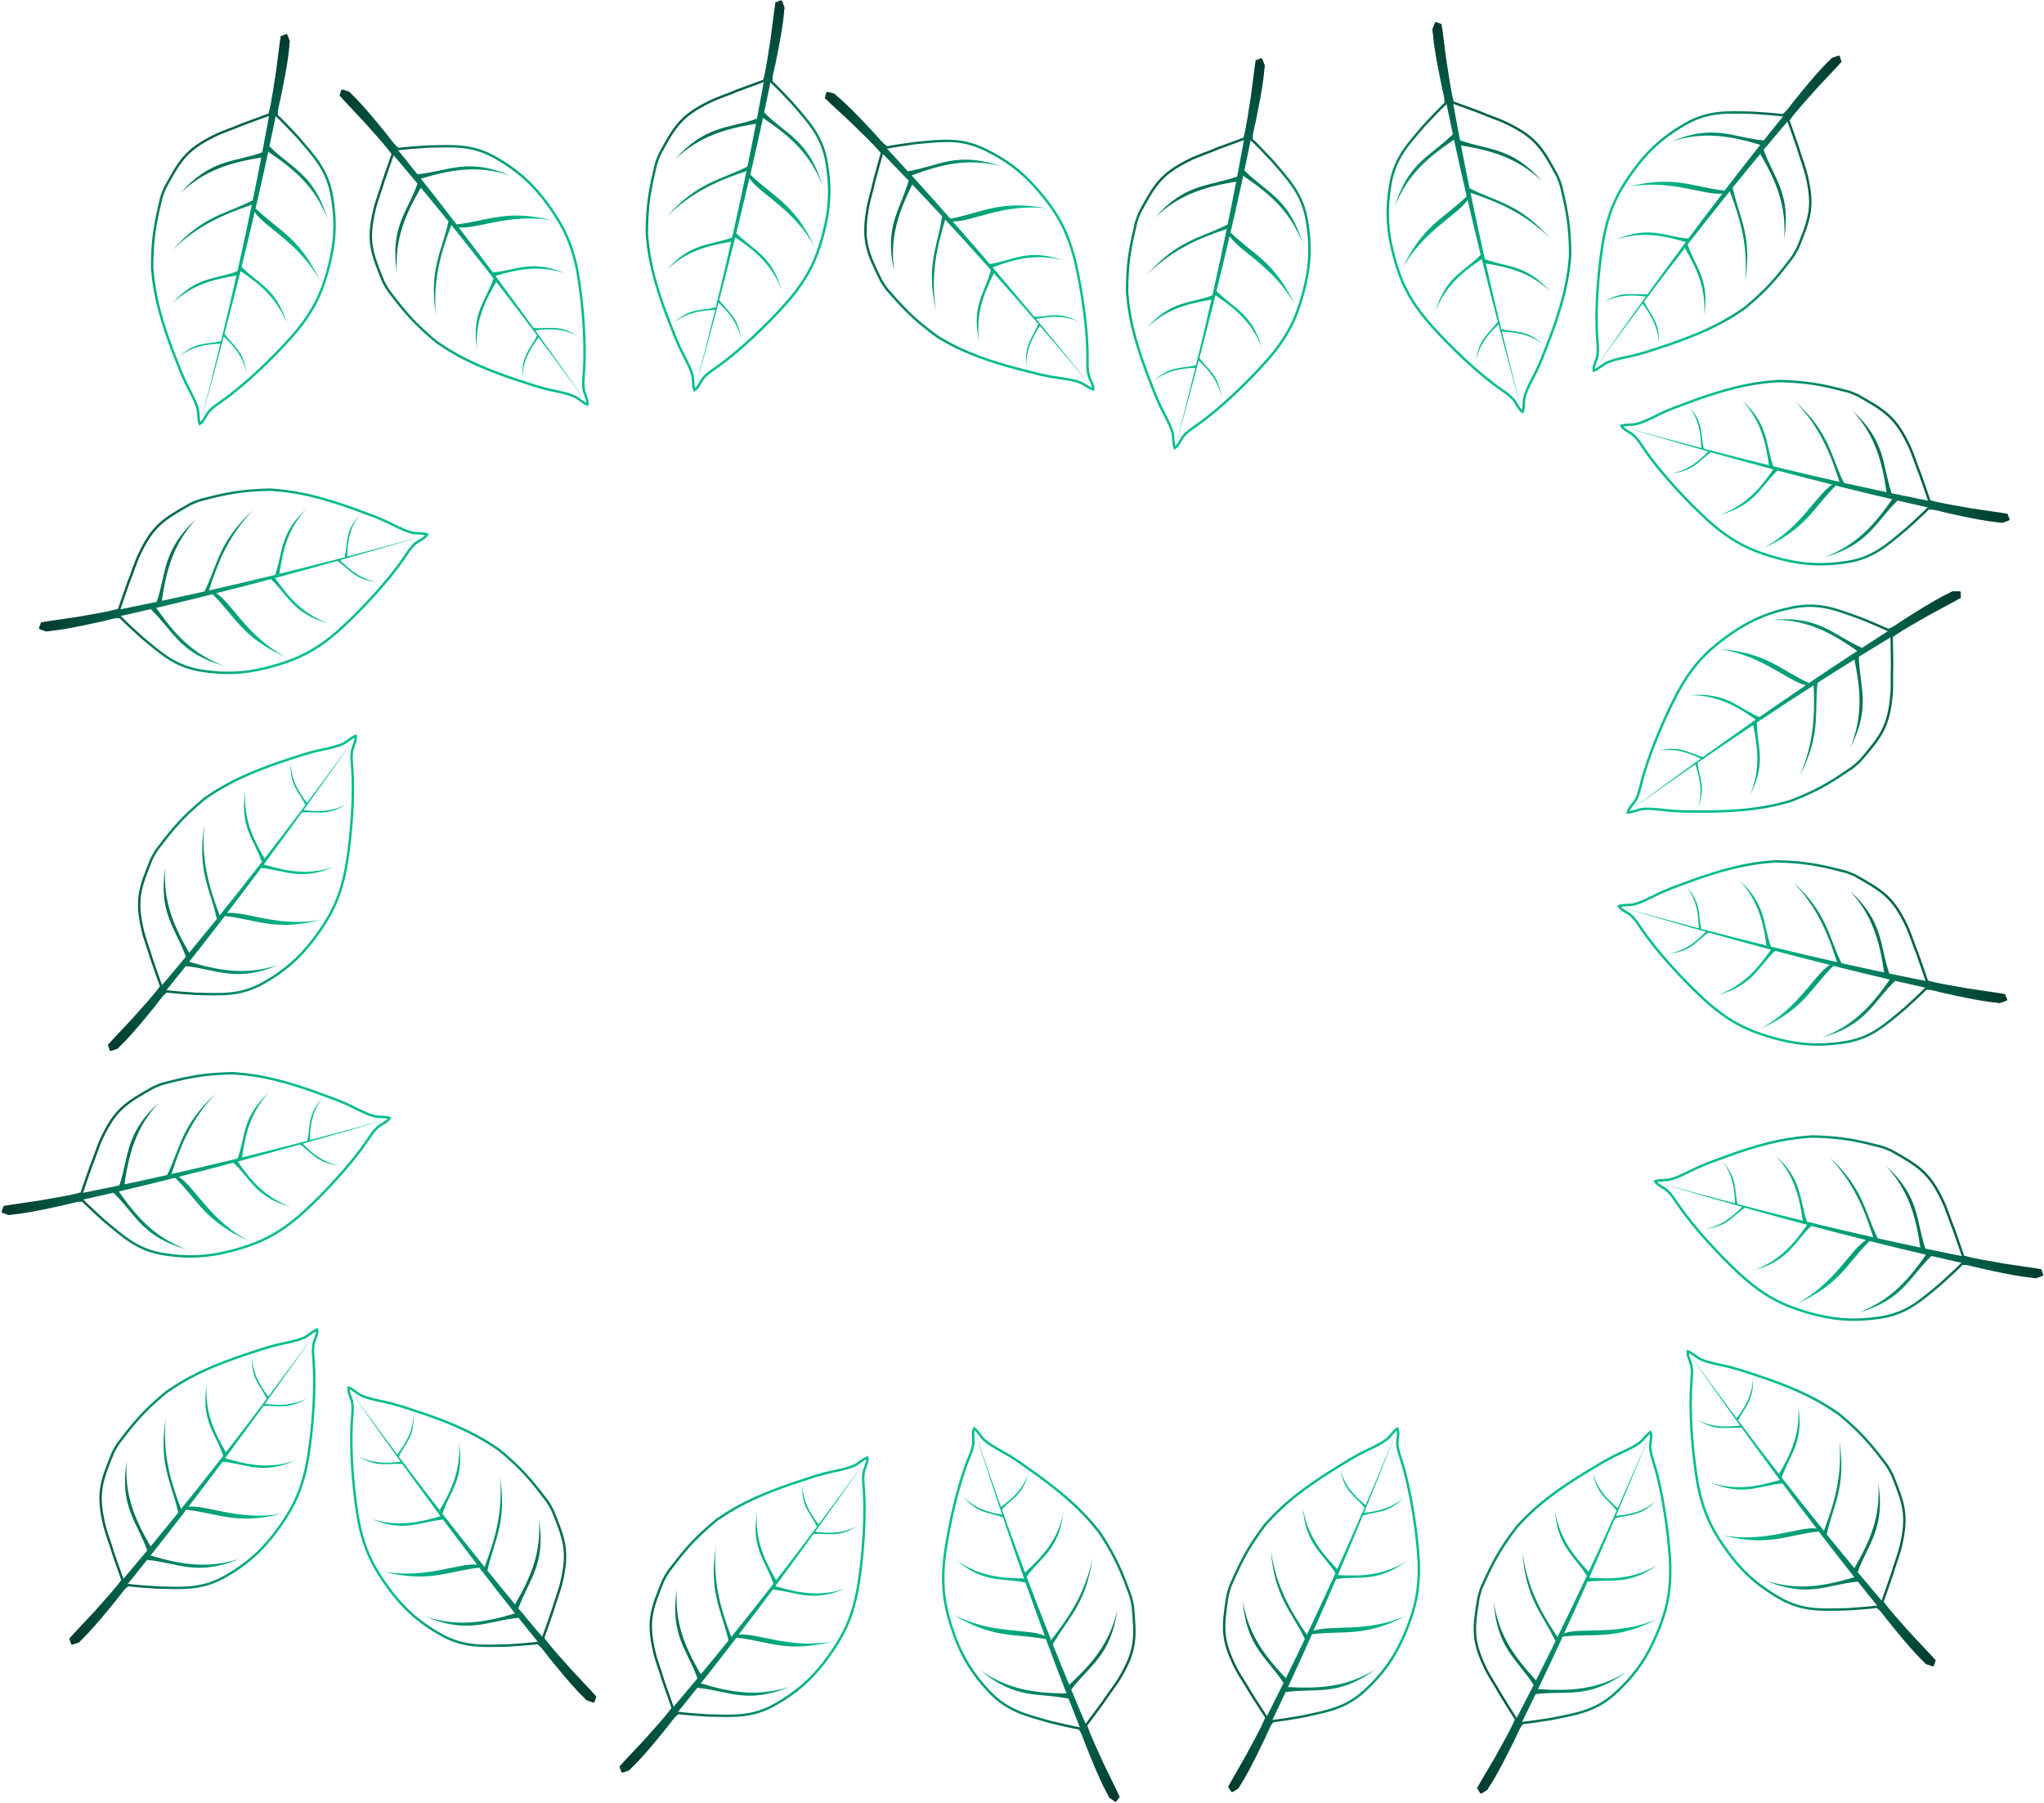 <svg width="847" height="747" viewBox="0 0 847 747" fill="none" xmlns="http://www.w3.org/2000/svg">
<g clip-path="url(#clip0_13_65)">
<path d="M93.597 653.04C83.673 658.746 75.963 657.994 65.149 657.78C63.547 657.703 53.805 656.983 53.25 656.743C51.836 657.036 49.241 660.9 47.911 662.525C44.595 666.568 33.474 680.556 30.31 681.184C29.954 680.954 29.521 680.764 29.257 680.266C28.789 679.369 29.004 679.283 29.453 678.812C29.509 678.646 38.582 669.114 39.464 668.106C43.333 663.634 47.324 659.609 50.813 654.754L49.015 649.682L46.858 643.475C45.714 639.398 44.055 635.487 43.112 631.406C40.155 618.675 41.908 613.921 46.862 601.77C47.539 600.545 48.351 598.995 49.137 597.908C54.191 591.252 58.089 586.35 64.424 580.688C65.893 579.372 67.176 578.251 68.754 576.948C69.299 576.493 70.002 576.096 70.666 575.644C79.774 569.394 89.897 565.303 100.319 561.705C103.344 560.663 106.427 559.755 109.431 558.713L113.971 557.429C117.815 556.462 121.677 555.963 125.368 554.516C127.974 553.496 129.29 551.638 131.418 550.918C131.717 553.037 130.089 555.251 129.82 557.505C129.541 559.853 129.774 561.673 129.959 564.18C130.847 575.957 129.548 591.901 127.773 603.182C126.384 612.037 123.983 619.347 120.098 626.037C118.042 629.574 115.695 632.95 113.325 636.006C107.643 643.327 101.744 648.354 93.597 653.04Z" stroke="url(#paint0_linear_13_65)" stroke-miterlimit="22.926"/>
<path d="M131.073 551.676C124.043 561.711 116.956 571.701 109.79 581.641C115.828 582.374 121.265 582.478 127.35 579.293C119.436 584.319 115.249 582.121 109.1 582.598C103.876 589.828 98.61 597.037 93.288 604.202C102.849 607.042 111.591 608.726 122.269 605.23C108.28 611.14 102.167 606.524 92.227 605.633C87.345 612.197 83.055 617.823 78.074 624.322C85.65 623.402 99.511 630.44 117.276 627.082C97.992 632.024 90.438 626.997 77.199 625.537C72.318 631.898 67.391 638.226 62.402 644.512C74.63 648.133 85.818 650.274 99.48 645.799C81.545 653.374 73.69 647.471 60.965 646.32C51.616 658.066 42.062 669.679 32.261 681.117C30.71 682.481 28.517 681.053 29.935 678.546C40.609 666.572 50.959 654.525 61.016 642.415C56.83 630.634 49.476 624.311 52.505 605.337C51.439 619.542 56.076 629.839 62.401 640.743C66.256 636.087 70.074 631.422 73.852 626.743C71.086 614.185 65.653 607.023 68.668 587.733C67.331 602.336 70.545 613.403 75.032 625.272C80.95 617.928 86.765 610.57 92.502 603.189C89.28 593.618 83.254 588.804 85.663 573.696C84.819 584.944 88.558 593.043 93.612 601.693L93.403 602.028C99.199 594.551 104.911 587.052 110.55 579.543C107.936 573.991 103.982 571.408 104.442 562.069C104.68 569.017 107.516 573.734 111.19 578.687C117.924 569.701 124.547 560.697 131.073 551.676Z" fill="url(#paint1_linear_13_65)"/>
</g>
<g clip-path="url(#clip1_13_65)">
<path d="M566.036 700.054C557.711 707.912 550.037 708.974 539.47 711.28C537.894 711.577 528.251 713.143 527.656 713.038C526.349 713.652 524.724 718.013 523.808 719.904C521.524 724.607 513.96 740.797 511.029 742.144C510.63 742.003 510.164 741.919 509.791 741.496C509.127 740.733 509.317 740.599 509.643 740.036C509.659 739.862 516.267 728.481 516.891 727.296C519.613 722.047 522.559 717.204 524.823 711.671L521.896 707.156L518.354 701.62C516.294 697.921 513.77 694.504 511.904 690.753C506.068 679.059 506.667 674.028 508.66 661.058C509.033 659.709 509.463 658.013 509.974 656.773C513.341 649.124 515.993 643.45 520.838 636.47C521.96 634.849 522.948 633.46 524.179 631.825C524.603 631.256 525.195 630.707 525.735 630.112C533.14 621.916 542.035 615.583 551.334 609.66C554.033 607.943 556.821 606.343 559.5 604.631L563.617 602.327C567.131 600.492 570.771 599.108 574.024 596.843C576.322 595.245 577.169 593.132 579.072 591.936C579.856 593.928 578.787 596.46 579.049 598.715C579.324 601.063 579.974 602.779 580.737 605.174C584.339 616.422 586.783 632.231 587.681 643.615C588.389 652.551 587.753 660.219 585.531 667.629C584.354 671.547 582.857 675.376 581.262 678.9C577.439 687.341 572.87 693.602 566.036 700.054Z" stroke="url(#paint2_linear_13_65)" stroke-miterlimit="22.926"/>
<path d="M578.913 592.755C574.408 604.148 569.839 615.513 565.181 626.847C571.224 626.156 576.537 624.992 581.714 620.48C575.186 627.209 570.602 626.045 564.732 627.938C561.333 636.185 557.889 644.421 554.379 652.627C564.338 653.166 573.231 652.77 582.804 646.887C570.573 655.889 563.554 652.821 553.679 654.265C550.458 661.785 547.593 668.254 544.26 675.734C551.414 673.077 566.532 676.699 583.03 669.301C565.424 678.592 556.907 675.46 543.691 677.119C540.424 684.441 537.104 691.74 533.713 699.014C546.448 699.692 557.827 699.173 570.073 691.644C554.392 703.182 545.379 699.267 532.736 701.107C526.375 714.705 519.783 728.222 512.911 741.625C511.72 743.312 509.254 742.433 510.051 739.666C517.648 725.537 524.912 711.414 531.877 697.297C525.066 686.812 516.443 682.373 514.978 663.215C517.244 677.278 524.148 686.215 532.835 695.349C535.502 689.924 538.131 684.499 540.717 679.069C535.107 667.499 528.157 661.797 526.603 642.335C528.698 656.849 534.399 666.865 541.523 677.365C545.57 668.846 549.515 660.337 553.379 651.824C548.019 643.265 541.039 639.985 539.868 624.73C541.662 635.866 547.183 642.874 554.109 650.112L553.985 650.486C557.883 641.866 561.695 633.244 565.433 624.63C561.6 619.838 557.153 618.245 555.428 609.055C557.276 615.758 561.131 619.686 565.856 623.648C570.316 613.343 574.663 603.046 578.913 592.755Z" fill="url(#paint3_linear_13_65)"/>
</g>
<g clip-path="url(#clip2_13_65)">
<path d="M737.227 662.04C747.15 667.746 754.861 666.994 765.675 666.78C767.277 666.703 777.019 665.983 777.574 665.743C778.988 666.036 781.583 669.9 782.913 671.525C786.229 675.568 797.35 689.556 800.513 690.184C800.869 689.954 801.302 689.764 801.567 689.266C802.035 688.369 801.82 688.283 801.371 687.812C801.315 687.646 792.241 678.114 791.359 677.106C787.491 672.634 783.5 668.609 780.011 663.754L781.809 658.682L783.966 652.475C785.109 648.398 786.769 644.487 787.712 640.406C790.668 627.675 788.916 622.921 783.961 610.77C783.285 609.545 782.473 607.995 781.687 606.908C776.633 600.252 772.734 595.35 766.4 589.688C764.931 588.372 763.647 587.251 762.07 585.948C761.525 585.493 760.821 585.096 760.158 584.644C751.05 578.394 740.926 574.303 730.505 570.705C727.48 569.663 724.397 568.755 721.393 567.713L716.853 566.429C713.009 565.462 709.147 564.963 705.456 563.516C702.849 562.496 701.534 560.638 699.406 559.918C699.106 562.037 700.734 564.251 701.004 566.505C701.283 568.853 701.05 570.673 700.865 573.18C699.977 584.957 701.276 600.901 703.051 612.182C704.439 621.037 706.841 628.347 710.726 635.037C712.782 638.574 715.129 641.95 717.499 645.006C723.18 652.327 729.08 657.354 737.227 662.04Z" stroke="url(#paint4_linear_13_65)" stroke-miterlimit="22.926"/>
<path d="M699.751 560.676C706.781 570.711 713.868 580.701 721.034 590.641C714.996 591.374 709.558 591.478 703.474 588.293C711.388 593.319 715.575 591.121 721.724 591.598C726.948 598.828 732.213 606.037 737.535 613.202C727.974 616.042 719.233 617.726 708.554 614.23C722.544 620.14 728.657 615.524 738.596 614.633C743.479 621.197 747.769 626.823 752.75 633.322C745.174 632.402 731.313 639.44 713.547 636.082C732.831 641.024 740.386 635.997 753.625 634.537C758.506 640.898 763.432 647.226 768.422 653.512C756.194 657.133 745.006 659.274 731.344 654.799C749.279 662.374 757.134 656.471 769.858 655.32C779.207 667.066 788.762 678.679 798.563 690.117C800.113 691.481 802.307 690.053 800.889 687.546C790.215 675.572 779.865 663.525 769.808 651.415C773.994 639.634 781.348 633.311 778.318 614.337C779.385 628.542 774.748 638.839 768.423 649.743C764.568 645.087 760.75 640.422 756.971 635.743C759.738 623.185 765.171 616.023 762.156 596.733C763.493 611.336 760.279 622.403 755.791 634.272C749.874 626.928 744.059 619.57 738.321 612.189C741.543 602.618 747.569 597.804 745.161 582.696C746.005 593.944 742.266 602.043 737.212 610.693L737.421 611.028C731.625 603.551 725.912 596.052 720.273 588.543C722.887 582.991 726.841 580.408 726.382 571.069C726.144 578.017 723.308 582.734 719.633 587.687C712.9 578.701 706.277 569.697 699.751 560.676Z" fill="url(#paint5_linear_13_65)"/>
</g>
<g clip-path="url(#clip3_13_65)">
<path d="M68.369 519.74C57.048 518.044 51.474 512.663 43.135 505.775C41.929 504.719 34.743 498.1 34.458 497.567C33.168 496.918 28.734 498.332 26.681 498.779C21.572 499.886 4.166 503.933 1.297 502.459C1.161 502.058 0.94 501.64 1.042 501.085C1.233 500.092 1.455 500.158 2.099 500.067C2.246 499.973 15.279 498.144 16.596 497.902C22.406 496.803 28.034 496.13 33.785 494.495L35.528 489.404L37.696 483.2C39.334 479.295 40.464 475.2 42.262 471.417C47.857 459.605 52.185 456.97 63.618 450.529C64.909 449.99 66.509 449.281 67.8 448.918C75.896 446.843 81.996 445.427 90.478 444.928C92.447 444.809 94.149 444.729 96.195 444.688C96.904 444.67 97.702 444.797 98.503 444.855C109.522 445.619 119.996 448.705 130.397 452.363C133.414 453.426 136.394 454.631 139.395 455.682L143.75 457.497C147.363 459.128 150.698 461.138 154.489 462.298C157.165 463.119 159.35 462.481 161.465 463.239C160.382 465.085 157.731 465.808 156.119 467.406C154.441 469.072 153.493 470.643 152.08 472.722C145.456 482.5 134.53 494.185 126.129 501.919C119.538 507.994 113.113 512.228 105.912 515.055C102.103 516.549 98.166 517.735 94.41 518.656C85.41 520.861 77.663 521.133 68.369 519.74Z" stroke="url(#paint6_linear_13_65)" stroke-miterlimit="22.926"/>
<path d="M160.723 463.619C148.98 467.111 137.219 470.533 125.427 473.867C129.702 478.194 133.897 481.655 140.643 482.941C131.32 481.96 129.405 477.636 124.292 474.188C115.706 476.606 107.101 478.982 98.478 481.288C104.204 489.454 110.006 496.206 120.544 500.103C105.911 496.04 103.991 488.624 96.758 481.749C88.853 483.857 81.996 485.599 74.055 487.595C80.561 491.582 87.047 505.71 103.052 514.12C84.873 506.008 82.079 497.374 72.614 488.003C64.837 489.953 57.045 491.849 49.229 493.673C56.559 504.109 63.993 512.739 77.477 517.724C58.719 512.512 56.234 503.006 46.98 494.196C32.356 497.589 17.653 500.749 2.867 503.619C0.804 503.724 -0.027 501.241 2.642 500.159C18.446 497.412 34.042 494.406 49.447 491.169C53.489 479.337 51.656 469.813 65.822 456.831C56.159 467.297 53.392 478.246 51.57 490.719C57.485 489.467 63.375 488.186 69.243 486.868C74.88 475.31 75.075 466.323 89.424 453.084C79.302 463.693 74.942 474.362 71.081 486.449C80.281 484.373 89.41 482.222 98.492 480.005C101.916 470.504 100.187 462.988 111.463 452.649C103.811 460.936 101.707 469.605 100.291 479.523L99.919 479.656C109.107 477.399 118.242 475.075 127.327 472.697C128.729 466.722 127.237 462.241 133.401 455.21C129.269 460.802 128.559 466.26 128.36 472.423C139.22 469.568 150.004 466.63 160.723 463.619Z" fill="url(#paint7_linear_13_65)"/>
</g>
<g clip-path="url(#clip4_13_65)">
<path d="M778.953 545.943C790.274 544.246 795.848 538.865 804.187 531.977C805.394 530.921 812.579 524.303 812.864 523.77C814.154 523.12 818.588 524.535 820.641 524.982C825.751 526.089 843.157 530.136 846.025 528.661C846.161 528.26 846.383 527.842 846.28 527.288C846.09 526.294 845.867 526.361 845.223 526.27C845.076 526.175 832.044 524.346 830.726 524.105C824.916 523.005 819.288 522.332 813.538 520.697L811.794 515.607L809.626 509.402C807.988 505.498 806.858 501.403 805.06 497.62C799.465 485.808 795.137 483.173 783.704 476.732C782.413 476.193 780.814 475.484 779.522 475.12C771.427 473.046 765.326 471.629 756.844 471.13C754.876 471.012 753.173 470.931 751.127 470.89C750.418 470.873 749.62 470.999 748.819 471.057C737.8 471.821 727.326 474.907 716.925 478.565C713.908 479.629 710.928 480.834 707.928 481.885L703.573 483.7C699.96 485.331 696.624 487.34 692.834 488.501C690.157 489.321 687.972 488.683 685.857 489.442C686.94 491.288 689.591 492.01 691.203 493.609C692.881 495.275 693.829 496.846 695.242 498.925C701.866 508.703 712.793 520.387 721.193 528.122C727.785 534.196 734.209 538.431 741.41 541.258C745.219 542.751 749.156 543.938 752.912 544.859C761.913 547.063 769.659 547.336 778.953 545.943Z" stroke="url(#paint8_linear_13_65)" stroke-miterlimit="22.926"/>
<path d="M686.599 489.821C698.343 493.313 710.103 496.736 721.895 500.07C717.62 504.397 713.425 507.857 706.679 509.144C716.003 508.163 717.917 503.839 723.031 500.391C731.616 502.809 740.222 505.184 748.844 507.49C743.119 515.657 737.317 522.408 726.778 526.306C741.411 522.243 743.331 514.827 750.565 507.952C758.469 510.06 765.327 511.801 773.268 513.798C766.761 517.785 760.275 531.913 744.27 540.323C762.449 532.21 765.244 523.577 774.708 514.205C782.485 516.156 790.278 518.052 798.093 519.875C790.764 530.311 783.329 538.941 769.845 543.926C788.603 538.715 791.088 529.208 800.342 520.399C814.967 523.791 829.669 526.952 844.456 529.821C846.518 529.926 847.349 527.444 844.68 526.362C828.876 523.614 813.28 520.608 797.876 517.371C793.833 505.54 795.666 496.016 781.5 483.034C791.164 493.5 793.931 504.449 795.752 516.922C789.838 515.67 783.947 514.388 778.079 513.07C772.442 501.513 772.248 492.526 757.898 479.287C768.021 489.896 772.38 500.564 776.241 512.652C767.041 510.576 757.912 508.425 748.83 506.208C745.406 496.707 747.136 489.191 735.859 478.851C743.511 487.139 745.615 495.808 747.032 505.725L747.403 505.858C738.215 503.602 729.08 501.277 719.996 498.899C718.593 492.925 720.085 488.444 713.921 481.413C718.053 487.005 718.763 492.462 718.962 498.626C708.102 495.771 697.318 492.833 686.599 489.821Z" fill="url(#paint9_linear_13_65)"/>
</g>
<g clip-path="url(#clip5_13_65)">
<path d="M763.953 431.943C775.274 430.246 780.848 424.865 789.187 417.977C790.394 416.921 797.579 410.303 797.864 409.77C799.154 409.12 803.588 410.535 805.641 410.982C810.751 412.089 828.157 416.136 831.025 414.661C831.161 414.26 831.383 413.842 831.28 413.288C831.09 412.294 830.867 412.361 830.223 412.27C830.076 412.175 817.044 410.346 815.726 410.105C809.916 409.005 804.288 408.332 798.538 406.697L796.794 401.607L794.626 395.402C792.988 391.498 791.858 387.403 790.06 383.62C784.465 371.808 780.137 369.173 768.704 362.732C767.413 362.193 765.814 361.484 764.522 361.12C756.427 359.046 750.326 357.629 741.844 357.13C739.876 357.012 738.173 356.931 736.127 356.89C735.418 356.873 734.62 356.999 733.819 357.057C722.8 357.821 712.326 360.907 701.925 364.565C698.908 365.629 695.928 366.834 692.928 367.885L688.573 369.7C684.96 371.331 681.624 373.34 677.834 374.501C675.157 375.321 672.972 374.683 670.857 375.442C671.94 377.288 674.591 378.01 676.203 379.609C677.881 381.275 678.829 382.846 680.242 384.925C686.866 394.703 697.793 406.387 706.193 414.122C712.785 420.196 719.209 424.431 726.41 427.258C730.219 428.751 734.156 429.938 737.912 430.859C746.913 433.063 754.659 433.336 763.953 431.943Z" stroke="url(#paint10_linear_13_65)" stroke-miterlimit="22.926"/>
<path d="M671.599 375.821C683.343 379.313 695.103 382.736 706.895 386.07C702.62 390.397 698.425 393.857 691.679 395.144C701.003 394.163 702.917 389.839 708.031 386.391C716.616 388.809 725.222 391.184 733.844 393.49C728.119 401.657 722.317 408.408 711.778 412.306C726.411 408.243 728.331 400.827 735.565 393.952C743.469 396.06 750.327 397.801 758.268 399.798C751.761 403.785 745.275 417.913 729.27 426.323C747.449 418.21 750.244 409.577 759.708 400.205C767.485 402.156 775.278 404.052 783.093 405.875C775.764 416.311 768.329 424.941 754.845 429.926C773.603 424.715 776.088 415.208 785.342 406.399C799.967 409.791 814.669 412.952 829.456 415.821C831.518 415.926 832.349 413.444 829.68 412.362C813.876 409.614 798.28 406.608 782.876 403.371C778.833 391.54 780.666 382.016 766.5 369.034C776.164 379.5 778.931 390.449 780.752 402.922C774.838 401.67 768.947 400.388 763.079 399.07C757.442 387.513 757.248 378.526 742.898 365.287C753.021 375.896 757.38 386.564 761.241 398.652C752.041 396.576 742.912 394.425 733.83 392.208C730.406 382.707 732.136 375.191 720.859 364.851C728.511 373.139 730.615 381.808 732.032 391.725L732.403 391.858C723.215 389.602 714.08 387.277 704.996 384.899C703.593 378.925 705.085 374.444 698.921 367.413C703.053 373.005 703.763 378.462 703.962 384.626C693.102 381.771 682.318 378.833 671.599 375.821Z" fill="url(#paint11_linear_13_65)"/>
</g>
<g clip-path="url(#clip6_13_65)">
<path d="M83.868 277.943C72.546 276.246 66.973 270.865 58.634 263.977C57.427 262.921 50.242 256.303 49.957 255.77C48.666 255.12 44.232 256.535 42.18 256.982C37.07 258.089 19.664 262.136 16.796 260.661C16.66 260.26 16.438 259.842 16.54 259.288C16.731 258.294 16.953 258.361 17.598 258.27C17.744 258.175 30.777 256.346 32.094 256.105C37.905 255.005 43.532 254.332 49.283 252.697L51.027 247.607L53.194 241.402C54.832 237.498 55.963 233.403 57.761 229.62C63.356 217.808 67.683 215.173 79.117 208.732C80.408 208.193 82.007 207.484 83.298 207.12C91.394 205.046 97.495 203.629 105.977 203.13C107.945 203.012 109.647 202.931 111.694 202.89C112.403 202.873 113.2 202.999 114.002 203.057C125.021 203.821 135.495 206.907 145.895 210.565C148.913 211.629 151.893 212.834 154.893 213.885L159.248 215.7C162.861 217.331 166.197 219.34 169.987 220.501C172.663 221.321 174.848 220.683 176.964 221.442C175.881 223.288 173.23 224.01 171.618 225.609C169.94 227.275 168.992 228.846 167.579 230.925C160.955 240.703 150.028 252.387 141.627 260.122C135.036 266.196 128.612 270.431 121.41 273.258C117.602 274.751 113.665 275.938 109.909 276.859C100.908 279.063 93.162 279.336 83.868 277.943Z" stroke="url(#paint12_linear_13_65)" stroke-miterlimit="22.926"/>
<path d="M176.222 221.821C164.478 225.313 152.717 228.736 140.926 232.07C145.201 236.397 149.396 239.857 156.142 241.144C146.818 240.163 144.904 235.839 139.79 232.391C131.205 234.809 122.599 237.184 113.977 239.49C119.702 247.657 125.504 254.408 136.043 258.306C121.41 254.243 119.489 246.827 112.256 239.952C104.352 242.06 97.494 243.801 89.553 245.798C96.06 249.785 102.545 263.913 118.551 272.323C100.371 264.21 97.577 255.577 88.112 246.205C80.335 248.156 72.543 250.052 64.728 251.875C72.057 262.311 79.492 270.941 92.976 275.926C74.218 270.715 71.732 261.208 62.479 252.399C47.854 255.791 33.152 258.952 18.365 261.821C16.303 261.926 15.472 259.444 18.141 258.362C33.945 255.614 49.54 252.608 64.945 249.371C68.987 237.54 67.155 228.016 81.321 215.034C71.657 225.5 68.89 236.449 67.069 248.922C72.983 247.67 78.874 246.388 84.742 245.07C90.379 233.513 90.573 224.526 104.923 211.287C94.8 221.896 90.441 232.564 86.58 244.652C95.78 242.576 104.909 240.425 113.991 238.208C117.415 228.707 115.685 221.191 126.962 210.851C119.31 219.139 117.206 227.808 115.789 237.725L115.418 237.858C124.606 235.602 133.741 233.277 142.825 230.899C144.228 224.925 142.736 220.444 148.9 213.413C144.768 219.005 144.058 224.462 143.859 230.626C154.718 227.771 165.503 224.833 176.222 221.821Z" fill="url(#paint13_linear_13_65)"/>
</g>
<g clip-path="url(#clip7_13_65)">
<path d="M764.957 232.943C776.278 231.246 781.851 225.865 790.19 218.977C791.397 217.921 798.582 211.303 798.868 210.77C800.158 210.12 804.592 211.535 806.644 211.982C811.754 213.089 829.16 217.136 832.029 215.661C832.165 215.26 832.386 214.842 832.284 214.288C832.093 213.294 831.871 213.361 831.227 213.27C831.08 213.175 818.047 211.346 816.73 211.105C810.92 210.005 805.292 209.332 799.541 207.697L797.797 202.607L795.63 196.402C793.992 192.498 792.862 188.403 791.064 184.62C785.468 172.808 781.141 170.173 769.708 163.732C768.416 163.193 766.817 162.484 765.526 162.12C757.43 160.046 751.329 158.629 742.848 158.13C740.879 158.012 739.177 157.931 737.131 157.89C736.421 157.873 735.624 157.999 734.822 158.057C723.803 158.821 713.329 161.907 702.929 165.565C699.912 166.629 696.932 167.834 693.931 168.885L689.576 170.7C685.963 172.331 682.627 174.34 678.837 175.501C676.161 176.321 673.976 175.683 671.86 176.442C672.943 178.288 675.595 179.01 677.206 180.609C678.884 182.275 679.833 183.846 681.245 185.925C687.869 195.703 698.796 207.387 707.197 215.122C713.788 221.196 720.212 225.431 727.414 228.258C731.223 229.751 735.159 230.938 738.916 231.859C747.916 234.063 755.662 234.336 764.957 232.943Z" stroke="url(#paint14_linear_13_65)" stroke-miterlimit="22.926"/>
<path d="M672.602 176.821C684.346 180.313 696.107 183.736 707.899 187.07C703.623 191.397 699.428 194.857 692.682 196.144C702.006 195.163 703.921 190.839 709.034 187.391C717.62 189.809 726.225 192.184 734.848 194.49C729.122 202.657 723.32 209.408 712.781 213.306C727.414 209.243 729.335 201.827 736.568 194.952C744.472 197.06 751.33 198.801 759.271 200.798C752.764 204.785 746.279 218.913 730.274 227.323C748.453 219.21 751.247 210.577 760.712 201.205C768.489 203.156 776.281 205.052 784.096 206.875C776.767 217.311 769.332 225.941 755.848 230.926C774.606 225.715 777.092 216.208 786.345 207.399C800.97 210.791 815.672 213.952 830.459 216.821C832.522 216.926 833.352 214.444 830.683 213.362C814.879 210.614 799.284 207.608 783.879 204.371C779.837 192.54 781.669 183.016 767.504 170.034C777.167 180.5 779.934 191.449 781.755 203.922C775.841 202.67 769.951 201.388 764.083 200.07C758.446 188.513 758.251 179.526 743.901 166.287C754.024 176.896 758.384 187.564 762.244 199.652C753.044 197.576 743.916 195.425 734.833 193.208C731.41 183.707 733.139 176.191 721.863 165.851C729.515 174.139 731.618 182.808 733.035 192.725L733.407 192.858C724.219 190.602 715.083 188.277 705.999 185.899C704.596 179.925 706.089 175.444 699.925 168.413C704.057 174.005 704.766 179.462 704.965 185.626C694.106 182.771 683.322 179.833 672.602 176.821Z" fill="url(#paint15_linear_13_65)"/>
</g>
<g clip-path="url(#clip8_13_65)">
<path d="M408.304 62.036C398.014 57.02 390.372 58.296 379.598 59.248C378.006 59.435 368.335 60.818 367.798 61.095C366.367 60.9 363.515 57.222 362.077 55.691C358.493 51.884 346.443 38.688 343.244 38.277C342.904 38.531 342.485 38.75 342.255 39.264C341.85 40.191 342.07 40.262 342.55 40.702C342.617 40.863 352.32 49.754 353.269 50.699C357.434 54.897 361.69 58.64 365.502 63.245L364.055 68.428L362.326 74.769C361.464 78.914 360.075 82.929 359.413 87.065C357.333 99.968 359.405 104.592 365.178 116.376C365.937 117.552 366.853 119.043 367.711 120.073C373.207 126.369 377.431 130.993 384.138 136.21C385.693 137.422 387.05 138.453 388.713 139.646C389.287 140.063 390.016 140.41 390.709 140.817C400.222 146.43 410.602 149.82 421.244 152.699C424.333 153.532 427.471 154.227 430.539 155.061L435.156 156.033C439.058 156.736 442.945 156.97 446.725 158.161C449.396 159.001 450.835 160.764 453.008 161.338C453.161 159.203 451.386 157.106 450.963 154.875C450.524 152.552 450.633 150.72 450.647 148.206C450.728 136.396 448.344 120.578 445.803 109.444C443.813 100.705 440.919 93.576 436.586 87.166C434.294 83.778 431.722 80.57 429.148 77.683C422.98 70.767 416.752 66.154 408.304 62.036Z" stroke="url(#paint16_linear_13_65)" stroke-miterlimit="22.926"/>
<path d="M452.611 160.605C444.913 151.074 437.16 141.59 429.332 132.163C435.307 131.019 440.724 130.545 447.012 133.306C438.773 128.832 434.746 131.311 428.579 131.255C422.874 124.398 417.128 117.565 411.329 110.78C420.674 107.295 429.28 105.018 440.173 107.777C425.813 102.835 420.029 107.858 410.173 109.425C404.854 103.21 400.19 97.89 394.777 91.746C402.398 92.146 415.746 84.179 433.7 86.317C414.123 82.702 406.93 88.233 393.821 90.594C388.518 84.58 383.171 78.604 377.764 72.673C389.716 68.226 400.731 65.326 414.667 68.858C396.257 62.525 388.823 68.951 376.207 70.968C366.078 59.886 355.753 48.953 345.194 38.211C343.554 36.956 341.463 38.53 343.049 40.934C354.516 52.152 365.664 63.465 376.524 74.859C373.152 86.899 366.246 93.709 370.564 112.432C368.531 98.333 372.454 87.743 378.02 76.433C382.184 80.815 386.311 85.209 390.4 89.619C388.498 102.336 383.566 109.852 387.89 128.892C385.56 114.414 388.011 103.153 391.678 91.006C398.083 97.928 404.387 104.873 410.615 111.845C408.053 121.614 402.37 126.827 405.804 141.736C404.194 130.572 407.372 122.236 411.823 113.262L411.592 112.941C417.885 120.006 424.096 127.097 430.234 134.203C428.006 139.921 424.237 142.768 425.333 152.054C425.096 145.106 427.603 140.206 430.931 135.014C438.262 143.519 445.484 152.05 452.611 160.605Z" fill="url(#paint17_linear_13_65)"/>
</g>
<g clip-path="url(#clip9_13_65)">
<path d="M205.598 65.474C195.674 59.767 187.963 60.519 177.149 60.733C175.548 60.81 165.805 61.53 165.251 61.77C163.836 61.477 161.241 57.613 159.911 55.988C156.596 51.945 145.474 37.957 142.311 37.33C141.955 37.559 141.522 37.749 141.257 38.247C140.789 39.144 141.005 39.23 141.453 39.701C141.509 39.867 150.583 49.399 151.465 50.407C155.333 54.879 159.324 58.904 162.813 63.759L161.016 68.831L158.858 75.038C157.715 79.115 156.055 83.026 155.113 87.107C152.156 99.838 153.908 104.592 158.863 116.744C159.54 117.969 160.352 119.518 161.138 120.605C166.191 127.261 170.09 132.163 176.425 137.825C177.894 139.141 179.177 140.262 180.755 141.566C181.299 142.02 182.003 142.417 182.667 142.87C191.774 149.119 201.898 153.21 212.319 156.808C215.344 157.85 218.428 158.758 221.431 159.8L225.971 161.084C229.815 162.052 233.677 162.55 237.368 163.997C239.975 165.017 241.29 166.875 243.419 167.595C243.718 165.476 242.09 163.262 241.821 161.008C241.541 158.66 241.775 156.84 241.96 154.334C242.847 142.556 241.548 126.612 239.774 115.331C238.385 106.476 235.983 99.166 232.098 92.476C230.043 88.939 227.696 85.563 225.325 82.507C219.644 75.186 213.745 70.159 205.598 65.474Z" stroke="url(#paint18_linear_13_65)" stroke-miterlimit="22.926"/>
<path d="M243.074 166.837C236.043 156.803 228.956 146.812 221.79 136.872C227.829 136.139 233.266 136.035 239.351 139.22C231.436 134.194 227.249 136.392 221.1 135.915C215.876 128.685 210.611 121.476 205.289 114.311C214.85 111.471 223.591 109.788 234.27 113.283C220.281 107.373 214.167 111.989 204.228 112.88C199.346 106.316 195.055 100.69 190.075 94.191C197.65 95.111 211.511 88.073 229.277 91.431C209.993 86.489 202.438 91.516 189.199 92.976C184.319 86.615 179.392 80.287 174.403 74.001C186.63 70.38 197.818 68.24 211.48 72.714C193.546 65.139 185.69 71.042 172.966 72.194C163.617 60.447 154.063 48.834 144.261 37.396C142.711 36.032 140.517 37.461 141.936 39.967C152.61 51.941 162.959 63.989 173.017 76.098C168.83 87.88 161.476 94.202 164.506 113.176C163.44 98.971 168.076 88.674 174.401 77.77C178.257 82.426 182.075 87.091 185.853 91.771C183.087 104.328 177.654 111.49 180.668 130.78C179.331 116.177 182.546 105.11 187.033 93.241C192.95 100.585 198.765 107.943 204.503 115.325C201.281 124.896 195.255 129.709 197.663 144.818C196.819 133.569 200.559 125.47 205.612 116.82L205.404 116.485C211.2 123.963 216.912 131.461 222.551 138.97C219.937 144.522 215.983 147.105 216.443 156.445C216.68 149.496 219.516 144.779 223.191 139.827C229.924 148.812 236.547 157.816 243.074 166.837Z" fill="url(#paint19_linear_13_65)"/>
</g>
<g clip-path="url(#clip10_13_65)">
<path d="M109.598 407.04C99.674 412.746 91.963 411.994 81.149 411.78C79.548 411.703 69.805 410.983 69.251 410.743C67.836 411.036 65.241 414.9 63.911 416.525C60.596 420.568 49.474 434.556 46.311 435.184C45.955 434.954 45.522 434.764 45.257 434.266C44.789 433.369 45.005 433.283 45.453 432.812C45.509 432.646 54.583 423.114 55.465 422.106C59.333 417.634 63.324 413.609 66.813 408.754L65.016 403.682L62.858 397.475C61.715 393.398 60.055 389.487 59.113 385.406C56.156 372.675 57.908 367.921 62.863 355.77C63.54 354.545 64.352 352.995 65.138 351.908C70.191 345.252 74.09 340.35 80.425 334.688C81.894 333.372 83.177 332.251 84.755 330.948C85.299 330.493 86.003 330.096 86.667 329.644C95.774 323.394 105.898 319.303 116.319 315.705C119.344 314.663 122.428 313.755 125.431 312.713L129.971 311.429C133.815 310.462 137.677 309.963 141.368 308.516C143.975 307.496 145.29 305.638 147.419 304.918C147.718 307.037 146.09 309.251 145.821 311.505C145.541 313.853 145.775 315.673 145.96 318.18C146.847 329.957 145.548 345.901 143.774 357.182C142.385 366.037 139.983 373.347 136.098 380.037C134.043 383.574 131.696 386.95 129.325 390.006C123.644 397.327 117.745 402.354 109.598 407.04Z" stroke="url(#paint20_linear_13_65)" stroke-miterlimit="22.926"/>
<path d="M147.074 305.676C140.043 315.711 132.956 325.701 125.79 335.641C131.829 336.374 137.266 336.478 143.351 333.293C135.436 338.319 131.249 336.121 125.1 336.598C119.876 343.828 114.611 351.037 109.289 358.202C118.85 361.042 127.591 362.726 138.27 359.23C124.281 365.14 118.167 360.524 108.228 359.633C103.346 366.197 99.055 371.823 94.075 378.322C101.65 377.402 115.511 384.44 133.277 381.082C113.993 386.024 106.438 380.997 93.199 379.537C88.319 385.898 83.392 392.226 78.403 398.512C90.63 402.133 101.818 404.274 115.48 399.799C97.546 407.374 89.69 401.471 76.966 400.32C67.617 412.066 58.062 423.679 48.261 435.117C46.711 436.481 44.517 435.053 45.936 432.546C56.61 420.572 66.96 408.525 77.016 396.415C72.831 384.634 65.476 378.311 68.506 359.337C67.44 373.542 72.076 383.839 78.401 394.743C82.257 390.087 86.075 385.422 89.853 380.743C87.087 368.185 81.654 361.023 84.668 341.733C83.331 356.336 86.546 367.403 91.033 379.272C96.95 371.928 102.765 364.57 108.503 357.189C105.281 347.618 99.255 342.804 101.663 327.696C100.819 338.944 104.559 347.043 109.612 355.693L109.404 356.028C115.2 348.551 120.912 341.052 126.551 333.543C123.937 327.991 119.983 325.408 120.443 316.069C120.68 323.017 123.516 327.734 127.191 332.687C133.924 323.701 140.547 314.697 147.074 305.676Z" fill="url(#paint21_linear_13_65)"/>
</g>
<g clip-path="url(#clip11_13_65)">
<path d="M742.739 251.741C753.959 249.468 761.036 252.622 771.226 256.248C772.72 256.828 781.734 260.594 782.184 260.997C783.619 261.167 787.303 258.323 789.079 257.202C793.504 254.417 808.481 244.668 811.68 245.074C811.945 245.404 812.296 245.721 812.389 246.277C812.549 247.276 812.318 247.29 811.743 247.595C811.638 247.734 800.014 253.905 798.858 254.581C793.773 257.6 788.713 260.154 783.867 263.655L783.967 269.036L784.049 275.607C783.843 279.836 784.179 284.071 783.782 288.241C782.557 301.253 779.39 305.208 770.845 315.167C769.815 316.114 768.554 317.327 767.465 318.11C760.564 322.824 755.315 326.24 747.513 329.606C745.703 330.389 744.131 331.047 742.222 331.784C741.562 332.043 740.769 332.196 739.996 332.416C729.378 335.461 718.48 336.138 707.456 336.253C704.257 336.283 701.044 336.169 697.865 336.206L693.152 335.988C689.2 335.689 685.378 334.94 681.419 335.144C678.624 335.287 676.788 336.633 674.541 336.642C674.928 334.537 677.173 332.953 678.142 330.9C679.15 328.761 679.505 326.96 680.122 324.524C683.008 313.071 689.287 298.358 694.54 288.219C698.66 280.258 703.252 274.084 709.055 268.967C712.124 266.263 715.419 263.803 718.635 261.654C726.341 256.508 733.528 253.606 742.739 251.741Z" stroke="url(#paint22_linear_13_65)" stroke-miterlimit="22.926"/>
<path d="M675.109 336.032C684.953 328.739 694.838 321.505 704.782 314.344C699.286 311.738 694.161 309.918 687.381 311.013C696.479 308.75 699.755 312.16 705.739 313.654C712.982 308.449 720.259 303.277 727.575 298.165C719.405 292.445 711.646 288.082 700.409 288.018C715.55 286.839 719.888 293.153 729.035 297.144C735.743 292.462 741.594 288.484 748.375 283.895C740.898 282.37 729.977 271.307 712.062 268.87C731.919 270.285 737.494 277.444 749.59 283.019C756.233 278.53 762.909 274.087 769.632 269.703C759.179 262.398 749.243 256.827 734.868 256.747C754.278 255.238 759.861 263.324 771.567 268.443C784.153 260.259 796.892 252.267 809.809 244.52C811.712 243.716 813.34 245.766 811.202 247.694C797.286 255.675 783.656 263.827 770.283 272.131C770.525 284.632 775.5 292.957 766.621 309.997C772.128 296.859 770.989 285.624 768.44 273.278C763.309 276.475 758.211 279.692 753.146 282.935C751.796 295.723 754.683 304.236 745.718 321.58C751.608 308.151 752.061 296.635 751.561 283.956C743.624 289.05 735.779 294.19 728 299.375C728.027 309.474 732.22 315.947 725.153 329.517C729.514 319.114 728.531 310.248 726.475 300.443L726.778 300.191C718.914 305.45 711.122 310.755 703.396 316.093C704.118 322.187 707.051 325.889 703.66 334.603C705.633 327.936 704.436 322.564 702.518 316.703C693.287 323.095 684.155 329.541 675.109 336.032Z" fill="url(#paint23_linear_13_65)"/>
</g>
<g clip-path="url(#clip12_13_65)">
<path d="M698.227 51.474C708.15 45.767 715.861 46.519 726.675 46.733C728.277 46.81 738.019 47.53 738.574 47.77C739.988 47.477 742.583 43.613 743.913 41.988C747.229 37.945 758.35 23.957 761.513 23.33C761.869 23.559 762.302 23.749 762.567 24.247C763.035 25.144 762.82 25.23 762.371 25.701C762.315 25.867 753.241 35.399 752.359 36.407C748.491 40.879 744.5 44.904 741.011 49.759L742.809 54.831L744.966 61.038C746.109 65.115 747.769 69.026 748.712 73.107C751.668 85.838 749.916 90.593 744.961 102.744C744.285 103.969 743.473 105.518 742.687 106.605C737.633 113.261 733.734 118.163 727.4 123.825C725.931 125.141 724.647 126.262 723.07 127.566C722.525 128.02 721.821 128.417 721.158 128.87C712.05 135.119 701.926 139.21 691.505 142.808C688.48 143.85 685.397 144.758 682.393 145.8L677.853 147.084C674.009 148.052 670.147 148.55 666.456 149.997C663.849 151.017 662.534 152.875 660.406 153.595C660.106 151.476 661.734 149.262 662.004 147.008C662.283 144.66 662.05 142.84 661.865 140.334C660.977 128.556 662.276 112.612 664.051 101.331C665.439 92.476 667.841 85.166 671.726 78.476C673.782 74.939 676.129 71.563 678.499 68.507C684.18 61.186 690.08 56.159 698.227 51.474Z" stroke="url(#paint24_linear_13_65)" stroke-miterlimit="22.926"/>
<path d="M660.751 152.837C667.781 142.803 674.868 132.812 682.034 122.872C675.996 122.139 670.558 122.035 664.474 125.22C672.388 120.194 676.575 122.392 682.724 121.915C687.948 114.685 693.213 107.476 698.535 100.311C688.974 97.471 680.233 95.787 669.554 99.283C683.544 93.373 689.657 97.989 699.596 98.88C704.479 92.316 708.769 86.69 713.75 80.191C706.174 81.111 692.313 74.073 674.547 77.431C693.831 72.489 701.386 77.516 714.625 78.976C719.506 72.615 724.432 66.287 729.422 60.001C717.194 56.38 706.006 54.24 692.344 58.714C710.279 51.139 718.134 57.042 730.858 58.194C740.207 46.447 749.762 34.834 759.563 23.396C761.113 22.032 763.307 23.46 761.889 25.967C751.215 37.941 740.865 49.989 730.808 62.098C734.994 73.88 742.348 80.202 739.318 99.176C740.385 84.971 735.748 74.674 729.423 63.77C725.568 68.426 721.75 73.091 717.971 77.771C720.738 90.328 726.171 97.49 723.156 116.78C724.493 102.177 721.279 91.11 716.791 79.241C710.874 86.585 705.059 93.943 699.321 101.325C702.543 110.896 708.569 115.709 706.161 130.818C707.005 119.569 703.266 111.47 698.212 102.82L698.421 102.485C692.625 109.963 686.912 117.461 681.273 124.97C683.887 130.522 687.841 133.105 687.382 142.445C687.144 135.496 684.308 130.779 680.633 125.827C673.9 134.812 667.277 143.816 660.751 152.837Z" fill="url(#paint25_linear_13_65)"/>
</g>
<g clip-path="url(#clip13_13_65)">
<path d="M182.227 677.04C192.15 682.746 199.861 681.994 210.675 681.78C212.277 681.703 222.019 680.983 222.574 680.743C223.988 681.036 226.583 684.9 227.913 686.525C231.229 690.568 242.35 704.556 245.513 705.184C245.869 704.954 246.302 704.764 246.567 704.266C247.035 703.369 246.82 703.283 246.371 702.812C246.315 702.646 237.241 693.114 236.359 692.106C232.491 687.634 228.5 683.609 225.011 678.754L226.809 673.682L228.966 667.475C230.109 663.398 231.769 659.487 232.712 655.406C235.668 642.675 233.916 637.921 228.961 625.77C228.285 624.545 227.473 622.995 226.687 621.908C221.633 615.252 217.734 610.35 211.4 604.688C209.931 603.372 208.647 602.251 207.07 600.948C206.525 600.493 205.821 600.096 205.158 599.644C196.05 593.394 185.926 589.303 175.505 585.705C172.48 584.663 169.397 583.755 166.393 582.713L161.853 581.429C158.009 580.462 154.147 579.963 150.456 578.516C147.849 577.496 146.534 575.638 144.406 574.918C144.106 577.037 145.734 579.251 146.004 581.505C146.283 583.853 146.05 585.673 145.865 588.18C144.977 599.957 146.276 615.901 148.051 627.182C149.439 636.037 151.841 643.347 155.726 650.037C157.782 653.574 160.129 656.95 162.499 660.006C168.18 667.327 174.08 672.354 182.227 677.04Z" stroke="url(#paint26_linear_13_65)" stroke-miterlimit="22.926"/>
<path d="M144.751 575.676C151.781 585.711 158.868 595.701 166.034 605.641C159.996 606.374 154.558 606.478 148.474 603.293C156.388 608.319 160.575 606.121 166.724 606.598C171.948 613.828 177.213 621.037 182.535 628.202C172.974 631.042 164.233 632.726 153.554 629.23C167.544 635.14 173.657 630.524 183.596 629.633C188.479 636.197 192.769 641.823 197.75 648.322C190.174 647.402 176.313 654.44 158.547 651.082C177.831 656.024 185.386 650.997 198.625 649.537C203.506 655.898 208.432 662.226 213.422 668.512C201.194 672.133 190.006 674.274 176.344 669.799C194.279 677.374 202.134 671.471 214.858 670.32C224.207 682.066 233.762 693.679 243.563 705.117C245.113 706.481 247.307 705.053 245.889 702.546C235.215 690.572 224.865 678.525 214.808 666.415C218.994 654.634 226.348 648.311 223.318 629.337C224.385 643.542 219.748 653.839 213.423 664.743C209.568 660.087 205.75 655.422 201.971 650.743C204.738 638.185 210.171 631.023 207.156 611.733C208.493 626.336 205.279 637.403 200.791 649.272C194.874 641.928 189.059 634.57 183.321 627.189C186.543 617.618 192.569 612.804 190.161 597.696C191.005 608.944 187.266 617.043 182.212 625.693L182.421 626.028C176.625 618.551 170.912 611.052 165.273 603.543C167.887 597.991 171.841 595.408 171.382 586.069C171.144 593.017 168.308 597.734 164.633 602.687C157.9 593.701 151.277 584.697 144.751 575.676Z" fill="url(#paint27_linear_13_65)"/>
</g>
<g clip-path="url(#clip14_13_65)">
<path d="M669.639 701.299C661.222 709.059 653.536 710.031 642.943 712.213C641.364 712.492 631.703 713.944 631.109 713.833C629.795 714.431 628.119 718.773 627.181 720.653C624.841 725.329 617.089 741.43 614.142 742.741C613.744 742.596 613.28 742.507 612.912 742.08C612.257 741.308 612.448 741.177 612.781 740.618C612.799 740.444 619.54 729.141 620.178 727.963C622.962 722.746 625.963 717.939 628.293 712.432L625.418 707.884L621.941 702.307C619.925 698.584 617.441 695.137 615.619 691.365C609.921 679.603 610.578 674.579 612.723 661.633C613.112 660.289 613.561 658.598 614.087 657.364C617.544 649.755 620.262 644.113 625.188 637.19C626.33 635.582 627.333 634.205 628.584 632.584C629.014 632.021 629.613 631.478 630.16 630.89C637.66 622.781 646.628 616.552 655.996 610.739C658.716 609.054 661.522 607.487 664.221 605.807L668.365 603.55C671.9 601.756 675.556 600.416 678.835 598.189C681.152 596.618 682.024 594.515 683.94 593.342C684.701 595.342 683.602 597.861 683.838 600.119C684.085 602.471 684.715 604.194 685.45 606.598C688.92 617.887 691.179 633.724 691.943 645.118C692.547 654.061 691.821 661.721 689.512 669.105C688.289 673.009 686.747 676.82 685.111 680.325C681.189 688.721 676.548 694.928 669.639 701.299Z" stroke="url(#paint28_linear_13_65)" stroke-miterlimit="22.926"/>
<path d="M683.771 594.158C679.134 605.498 674.432 616.808 669.641 628.087C675.692 627.467 681.018 626.365 686.248 621.914C679.641 628.566 675.071 627.348 669.18 629.173C665.684 637.379 662.143 645.574 658.538 653.739C668.49 654.394 677.387 654.103 687.028 648.332C674.692 657.19 667.71 654.04 657.819 655.369C654.509 662.85 651.569 669.285 648.149 676.725C655.334 674.153 670.408 677.951 686.991 670.747C669.278 679.832 660.798 676.6 647.564 678.104C644.211 685.387 640.806 692.647 637.33 699.881C650.056 700.708 661.44 700.322 673.774 692.937C657.959 704.29 648.993 700.27 636.329 701.961C629.809 715.485 623.059 728.923 616.03 742.245C614.819 743.918 612.364 743.01 613.193 740.252C620.955 726.214 628.384 712.176 635.515 698.142C628.827 687.578 620.256 683.039 619.015 663.864C621.117 677.953 627.916 686.97 636.495 696.206C639.226 690.812 641.917 685.418 644.567 680.019C639.093 668.384 632.21 662.601 630.885 643.122C632.81 657.659 638.392 667.741 645.393 678.324C649.54 669.854 653.584 661.391 657.547 652.924C652.288 644.303 645.347 640.941 644.355 625.674C646.019 636.83 651.457 643.902 658.298 651.22L658.169 651.593C662.168 643.019 666.08 634.443 669.919 625.873C666.142 621.036 661.715 619.392 660.098 610.182C661.866 616.906 665.675 620.879 670.354 624.896C674.934 614.644 679.401 604.398 683.771 594.158Z" fill="url(#paint29_linear_13_65)"/>
</g>
<g clip-path="url(#clip15_13_65)">
<path d="M137.576 81.542C135.677 70.254 130.196 64.777 123.16 56.563C122.082 55.376 115.336 48.31 114.798 48.035C114.125 46.757 115.46 42.298 115.87 40.238C116.885 35.109 120.619 17.633 119.093 14.791C118.69 14.662 118.268 14.449 117.716 14.561C116.726 14.77 116.796 14.99 116.717 15.636C116.625 15.784 115.03 28.848 114.812 30.169C113.817 35.998 113.245 41.637 111.714 47.417L106.655 49.251L100.491 51.53C96.617 53.238 92.542 54.441 88.792 56.307C77.083 62.113 74.525 66.487 68.291 78.034C67.775 79.335 67.095 80.947 66.755 82.244C64.826 90.376 63.519 96.501 63.172 104.991C63.09 106.961 63.039 108.664 63.035 110.711C63.03 111.42 63.171 112.216 63.243 113.016C64.205 124.019 67.479 134.436 71.323 144.769C72.44 147.767 73.699 150.725 74.803 153.706L76.696 158.028C78.392 161.611 80.46 164.91 81.689 168.679C82.557 171.34 81.959 173.536 82.755 175.638C84.581 174.522 85.256 171.858 86.826 170.218C88.461 168.51 90.015 167.534 92.068 166.084C101.726 159.285 113.212 148.151 120.795 139.613C126.75 132.914 130.868 126.414 133.566 119.163C134.99 115.328 136.106 111.371 136.959 107.598C139.002 98.56 139.135 90.81 137.576 81.542Z" stroke="url(#paint30_linear_13_65)" stroke-miterlimit="22.926"/>
<path d="M83.121 174.889C86.402 163.084 89.613 151.264 92.734 139.414C97.138 143.611 100.673 147.744 102.08 154.466C100.932 145.161 96.574 143.324 93.035 138.273C95.299 129.646 97.519 120.999 99.67 112.337C107.938 117.915 114.792 123.594 118.879 134.061C114.554 119.504 107.104 117.717 100.1 110.608C102.067 102.667 103.684 95.78 105.538 87.804C109.642 94.238 123.884 100.469 132.579 116.321C124.142 98.29 115.46 95.651 105.92 86.356C107.73 78.545 109.486 70.72 111.169 62.873C121.735 70.014 130.497 77.293 135.723 90.685C130.176 72.024 120.627 69.709 111.652 60.616C114.782 45.932 117.678 31.176 120.281 16.34C120.349 14.276 117.853 13.489 116.818 16.177C114.355 32.028 111.629 47.675 108.669 63.136C96.912 67.39 87.357 65.728 74.631 80.125C84.922 70.275 95.82 67.312 108.258 65.267C107.113 71.203 105.937 77.115 104.724 83.006C93.27 88.85 84.288 89.205 71.308 103.791C81.734 93.479 92.323 88.929 104.339 84.852C102.428 94.088 100.441 103.253 98.388 112.374C88.95 115.968 81.404 114.373 71.269 125.834C79.417 118.034 88.047 115.775 97.938 114.181L98.064 113.807C95.973 123.034 93.813 132.209 91.598 141.335C85.65 142.844 81.143 141.433 74.224 147.722C79.74 143.49 85.184 142.683 91.343 142.373C88.684 153.282 85.94 164.117 83.121 174.889Z" fill="url(#paint31_linear_13_65)"/>
</g>
<g clip-path="url(#clip16_13_65)">
<path d="M576.106 76.542C578.006 65.254 583.486 59.777 590.522 51.563C591.6 50.376 598.346 43.31 598.884 43.035C599.557 41.757 598.222 37.298 597.812 35.238C596.797 30.109 593.063 12.633 594.589 9.791C594.992 9.662 595.414 9.449 595.966 9.561C596.956 9.769 596.886 9.99 596.965 10.636C597.057 10.784 598.652 23.848 598.87 25.169C599.865 30.998 600.437 36.637 601.968 42.417L607.027 44.251L613.191 46.53C617.066 48.238 621.14 49.441 624.89 51.307C636.599 57.113 639.157 61.487 645.391 73.034C645.907 74.335 646.587 75.947 646.927 77.244C648.856 85.376 650.163 91.501 650.51 99.991C650.593 101.961 650.643 103.664 650.647 105.711C650.652 106.42 650.511 107.216 650.439 108.016C649.477 119.019 646.203 129.436 642.359 139.769C641.242 142.767 639.984 145.725 638.879 148.706L636.986 153.028C635.29 156.611 633.222 159.91 631.993 163.679C631.125 166.34 631.724 168.536 630.927 170.638C629.101 169.522 628.426 166.858 626.857 165.218C625.221 163.51 623.667 162.534 621.614 161.084C611.956 154.285 600.47 143.151 592.887 134.613C586.932 127.914 582.814 121.414 580.116 114.163C578.692 110.328 577.576 106.371 576.723 102.598C574.68 93.56 574.547 85.81 576.106 76.542Z" stroke="url(#paint32_linear_13_65)" stroke-miterlimit="22.926"/>
<path d="M630.561 169.889C627.28 158.084 624.069 146.264 620.948 134.414C616.545 138.611 613.009 142.744 611.602 149.466C612.75 140.161 617.108 138.324 620.647 133.273C618.384 124.646 616.163 115.999 614.012 107.337C605.744 112.915 598.89 118.594 594.803 129.061C599.129 114.504 606.578 112.717 613.582 105.608C611.615 97.667 609.998 90.78 608.144 82.804C604.041 89.238 589.798 95.469 581.103 111.321C589.54 93.29 598.222 90.651 607.762 81.356C605.952 73.545 604.196 65.72 602.513 57.873C591.947 65.014 583.185 72.293 577.959 85.685C583.506 67.024 593.056 64.709 602.03 55.616C598.9 40.932 596.004 26.176 593.401 11.34C593.333 9.276 595.83 8.49 596.864 11.178C599.327 27.028 602.053 42.675 605.013 58.136C616.77 62.39 626.325 60.728 639.051 75.125C628.76 65.275 617.862 62.312 605.424 60.267C606.569 66.203 607.745 72.115 608.958 78.006C620.412 83.85 629.394 84.205 642.374 98.791C631.948 88.479 621.359 83.929 609.343 79.852C611.254 89.088 613.241 98.253 615.294 107.374C624.732 110.968 632.278 109.373 642.413 120.834C634.265 113.034 625.635 110.775 615.744 109.181L615.618 108.807C617.709 118.034 619.869 127.209 622.084 136.335C628.032 137.844 632.539 136.433 639.459 142.722C633.942 138.49 628.498 137.683 622.339 137.373C624.998 148.282 627.743 159.117 630.561 169.889Z" fill="url(#paint33_linear_13_65)"/>
</g>
<g clip-path="url(#clip17_13_65)">
<path d="M541.576 91.542C539.677 80.254 534.196 74.777 527.16 66.563C526.082 65.376 519.336 58.31 518.798 58.035C518.125 56.757 519.46 52.298 519.87 50.238C520.885 45.109 524.619 27.633 523.093 24.791C522.69 24.663 522.268 24.449 521.716 24.561C520.726 24.77 520.796 24.99 520.717 25.636C520.625 25.785 519.03 38.848 518.812 40.169C517.817 45.998 517.245 51.637 515.714 57.417L510.655 59.251L504.491 61.53C500.616 63.238 496.542 64.441 492.792 66.307C481.083 72.113 478.525 76.487 472.291 88.034C471.775 89.335 471.095 90.947 470.755 92.244C468.826 100.376 467.519 106.501 467.172 114.991C467.09 116.961 467.039 118.664 467.035 120.711C467.03 121.42 467.171 122.216 467.243 123.016C468.205 134.019 471.479 144.436 475.323 154.769C476.44 157.767 477.699 160.725 478.803 163.706L480.696 168.028C482.392 171.611 484.46 174.91 485.689 178.679C486.557 181.34 485.959 183.536 486.755 185.638C488.581 184.522 489.256 181.858 490.826 180.218C492.461 178.51 494.015 177.534 496.068 176.084C505.726 169.285 517.212 158.151 524.795 149.613C530.75 142.914 534.868 136.414 537.566 129.163C538.99 125.328 540.106 121.371 540.959 117.598C543.002 108.56 543.135 100.81 541.576 91.542Z" stroke="url(#paint34_linear_13_65)" stroke-miterlimit="22.926"/>
<path d="M487.121 184.889C490.402 173.084 493.613 161.264 496.734 149.414C501.137 153.611 504.673 157.744 506.08 164.466C504.932 155.161 500.574 153.324 497.035 148.273C499.299 139.646 501.519 130.999 503.67 122.337C511.938 127.915 518.792 133.594 522.879 144.061C518.554 129.504 511.104 127.717 504.1 120.608C506.067 112.667 507.684 105.78 509.538 97.804C513.642 104.238 527.884 110.469 536.579 126.321C528.142 108.29 519.46 105.651 509.92 96.356C511.73 88.545 513.486 80.72 515.169 72.874C525.735 80.014 534.497 87.293 539.723 100.685C534.176 82.024 524.627 79.709 515.652 70.616C518.782 55.932 521.678 41.176 524.281 26.34C524.349 24.276 521.853 23.489 520.818 26.177C518.355 42.028 515.629 57.675 512.669 73.136C500.912 77.39 491.357 75.728 478.631 90.125C488.922 80.275 499.82 77.312 512.258 75.267C511.113 81.203 509.937 87.115 508.724 93.006C497.27 98.85 488.288 99.205 475.308 113.791C485.734 103.479 496.323 98.929 508.339 94.852C506.428 104.087 504.441 113.253 502.388 122.374C492.95 125.968 485.404 124.373 475.269 135.834C483.417 128.034 492.048 125.775 501.938 124.181L502.064 123.807C499.973 133.034 497.813 142.209 495.598 151.335C489.65 152.844 485.143 151.433 478.224 157.722C483.74 153.49 489.184 152.683 495.343 152.373C492.684 163.282 489.94 174.117 487.121 184.889Z" fill="url(#paint35_linear_13_65)"/>
</g>
<g clip-path="url(#clip18_13_65)">
<path d="M342.576 67.542C340.677 56.254 335.196 50.777 328.16 42.563C327.082 41.376 320.336 34.31 319.798 34.035C319.125 32.757 320.46 28.298 320.87 26.238C321.885 21.109 325.619 3.633 324.093 0.791C323.69 0.662 323.268 0.449 322.716 0.561C321.726 0.769 321.796 0.99 321.717 1.636C321.625 1.784 320.03 14.848 319.812 16.169C318.817 21.998 318.245 27.637 316.714 33.417L311.655 35.251L305.491 37.53C301.616 39.238 297.542 40.441 293.792 42.307C282.083 48.113 279.525 52.487 273.291 64.034C272.775 65.335 272.095 66.947 271.755 68.244C269.826 76.376 268.519 82.501 268.172 90.991C268.089 92.961 268.039 94.664 268.035 96.711C268.03 97.42 268.171 98.216 268.243 99.016C269.205 110.019 272.479 120.436 276.323 130.769C277.44 133.767 278.699 136.725 279.803 139.706L281.696 144.028C283.392 147.611 285.46 150.91 286.689 154.679C287.557 157.34 286.959 159.536 287.755 161.638C289.581 160.522 290.256 157.858 291.826 156.218C293.461 154.51 295.015 153.534 297.068 152.084C306.726 145.285 318.212 134.151 325.795 125.613C331.75 118.914 335.868 112.414 338.566 105.163C339.99 101.328 341.106 97.371 341.959 93.599C344.002 84.56 344.135 76.81 342.576 67.542Z" stroke="url(#paint36_linear_13_65)" stroke-miterlimit="22.926"/>
<path d="M288.121 160.889C291.402 149.084 294.613 137.264 297.734 125.414C302.137 129.611 305.673 133.744 307.08 140.466C305.932 131.161 301.574 129.324 298.035 124.273C300.299 115.646 302.519 106.999 304.67 98.337C312.938 103.915 319.792 109.594 323.879 120.061C319.554 105.504 312.104 103.717 305.1 96.608C307.067 88.667 308.684 81.78 310.538 73.804C314.642 80.238 328.884 86.469 337.579 102.321C329.142 84.29 320.46 81.651 310.92 72.356C312.73 64.545 314.486 56.72 316.169 48.873C326.735 56.014 335.497 63.293 340.723 76.685C335.176 58.024 325.627 55.709 316.652 46.616C319.782 31.932 322.678 17.176 325.281 2.34C325.349 0.276 322.853 -0.51 321.818 2.178C319.355 18.028 316.629 33.675 313.669 49.136C301.912 53.39 292.357 51.728 279.631 66.125C289.922 56.275 300.82 53.312 313.258 51.267C312.113 57.203 310.937 63.115 309.724 69.006C298.27 74.85 289.288 75.205 276.308 89.791C286.734 79.479 297.323 74.929 309.339 70.852C307.428 80.088 305.441 89.253 303.388 98.374C293.95 101.968 286.404 100.373 276.269 111.834C284.417 104.034 293.048 101.775 302.938 100.181L303.064 99.807C300.973 109.034 298.813 118.209 296.598 127.335C290.65 128.844 286.143 127.433 279.224 133.722C284.74 129.49 290.184 128.683 296.343 128.373C293.684 139.282 290.94 150.117 288.121 160.889Z" fill="url(#paint37_linear_13_65)"/>
</g>
<g clip-path="url(#clip19_13_65)">
<path d="M321.598 706.04C311.674 711.746 303.963 710.994 293.149 710.78C291.548 710.703 281.805 709.983 281.251 709.743C279.836 710.036 277.241 713.9 275.911 715.525C272.596 719.568 261.474 733.556 258.311 734.184C257.955 733.954 257.522 733.764 257.257 733.266C256.789 732.369 257.005 732.283 257.453 731.812C257.509 731.646 266.583 722.114 267.465 721.106C271.333 716.634 275.324 712.609 278.813 707.754L277.016 702.682L274.858 696.475C273.715 692.398 272.055 688.487 271.113 684.406C268.156 671.675 269.908 666.921 274.863 654.77C275.54 653.545 276.352 651.995 277.138 650.908C282.191 644.252 286.09 639.35 292.425 633.688C293.894 632.372 295.177 631.251 296.755 629.948C297.299 629.493 298.003 629.096 298.667 628.644C307.774 622.394 317.898 618.303 328.319 614.705C331.344 613.663 334.428 612.755 337.431 611.713L341.971 610.429C345.815 609.462 349.677 608.963 353.368 607.516C355.975 606.496 357.29 604.638 359.419 603.918C359.718 606.037 358.09 608.251 357.821 610.505C357.541 612.853 357.775 614.673 357.96 617.18C358.847 628.957 357.548 644.901 355.774 656.182C354.385 665.037 351.983 672.347 348.098 679.037C346.043 682.574 343.696 685.95 341.325 689.006C335.644 696.327 329.745 701.354 321.598 706.04Z" stroke="url(#paint38_linear_13_65)" stroke-miterlimit="22.926"/>
<path d="M359.074 604.676C352.043 614.711 344.956 624.701 337.79 634.641C343.829 635.374 349.266 635.478 355.351 632.293C347.436 637.319 343.249 635.121 337.1 635.598C331.876 642.828 326.611 650.037 321.289 657.202C330.85 660.042 339.591 661.726 350.27 658.23C336.281 664.14 330.167 659.524 320.228 658.633C315.346 665.197 311.055 670.823 306.075 677.322C313.65 676.402 327.511 683.44 345.277 680.082C325.993 685.024 318.438 679.997 305.199 678.537C300.319 684.898 295.392 691.226 290.403 697.512C302.63 701.133 313.818 703.274 327.48 698.799C309.546 706.374 301.69 700.471 288.966 699.32C279.617 711.066 270.063 722.679 260.261 734.117C258.711 735.481 256.517 734.053 257.936 731.546C268.61 719.572 278.959 707.525 289.017 695.415C284.83 683.634 277.476 677.311 280.506 658.337C279.44 672.542 284.076 682.839 290.401 693.743C294.257 689.087 298.075 684.422 301.853 679.743C299.087 667.185 293.654 660.023 296.668 640.733C295.331 655.336 298.546 666.403 303.033 678.272C308.95 670.928 314.765 663.57 320.503 656.189C317.281 646.618 311.255 641.804 313.663 626.696C312.819 637.944 316.559 646.043 321.612 654.693L321.404 655.028C327.2 647.551 332.912 640.052 338.551 632.543C335.937 626.991 331.983 624.408 332.443 615.069C332.68 622.017 335.516 626.734 339.191 631.687C345.924 622.701 352.547 613.697 359.074 604.676Z" fill="url(#paint39_linear_13_65)"/>
</g>
<g clip-path="url(#clip20_13_65)">
<path d="M409.628 700.604C417.423 708.988 425.011 710.548 435.405 713.539C436.958 713.939 446.478 716.13 447.079 716.064C448.344 716.762 449.681 721.22 450.471 723.166C452.444 728.008 458.936 744.658 461.772 746.192C462.18 746.078 462.65 746.024 463.05 745.627C463.762 744.908 463.582 744.763 463.293 744.18C463.288 744.005 457.436 732.217 456.891 730.994C454.517 725.578 451.894 720.554 449.995 714.885L453.211 710.57L457.107 705.277C459.404 701.721 462.145 698.475 464.251 694.854C470.838 683.566 470.569 678.506 469.426 665.433C469.141 664.063 468.824 662.343 468.394 661.072C465.533 653.22 463.257 647.385 458.878 640.104C457.863 638.413 456.969 636.962 455.847 635.251C455.461 634.655 454.906 634.069 454.405 633.44C447.551 624.779 439.089 617.878 430.196 611.362C427.614 609.473 424.936 607.694 422.375 605.811L418.417 603.243C415.03 601.182 411.488 599.565 408.39 597.092C406.201 595.347 405.493 593.184 403.673 591.866C402.761 593.803 403.662 596.399 403.253 598.632C402.826 600.957 402.065 602.627 401.148 604.967C396.82 615.956 393.349 631.572 391.711 642.874C390.421 651.744 390.555 659.437 392.29 666.977C393.209 670.963 394.453 674.882 395.815 678.502C399.079 687.174 403.229 693.72 409.628 700.604Z" stroke="url(#paint40_linear_13_65)" stroke-miterlimit="22.926"/>
<path d="M403.778 592.693C407.53 604.357 411.348 615.995 415.257 627.609C409.271 626.525 404.046 625.017 399.174 620.177C405.25 627.317 409.9 626.455 415.633 628.727C418.487 637.178 421.387 645.621 424.354 654.039C414.381 653.926 405.533 652.952 396.364 646.457C407.982 656.237 415.186 653.633 424.945 655.719C427.67 663.433 430.106 670.075 432.944 677.756C425.978 674.639 410.657 677.266 394.677 668.808C411.639 679.228 420.342 676.658 433.421 679.175C436.204 686.695 439.041 694.196 441.95 701.675C429.198 701.521 417.877 700.26 406.148 691.948C421.043 704.485 430.292 701.166 442.788 703.827C448.249 717.811 453.945 731.729 459.929 745.552C461.007 747.314 463.524 746.597 462.91 743.783C456.251 729.19 449.923 714.622 443.894 700.081C451.374 690.063 460.268 686.196 462.981 667.174C459.802 681.06 452.329 689.527 443.065 698.075C440.758 692.487 438.489 686.903 436.262 681.316C442.615 670.136 449.922 664.9 452.742 645.58C449.705 659.926 443.363 669.549 435.569 679.562C432.086 670.798 428.705 662.05 425.405 653.303C431.311 645.111 438.49 642.293 440.654 627.148C438.137 638.143 432.171 644.776 424.787 651.546L424.887 651.928C421.56 643.071 418.318 634.22 415.15 625.38C419.288 620.848 423.828 619.549 426.149 610.491C423.869 617.059 419.766 620.727 414.792 624.373C411.014 613.799 407.348 603.24 403.778 592.693Z" fill="url(#paint41_linear_13_65)"/>
</g>
<defs>
<linearGradient id="paint0_linear_13_65" x1="145.941" y1="594.244" x2="15.075" y2="638.109" gradientUnits="userSpaceOnUse">
<stop offset="0.323" stop-color="#00BD8D"/>
<stop offset="1" stop-color="#00392D"/>
</linearGradient>
<linearGradient id="paint1_linear_13_65" x1="145.614" y1="595.056" x2="15.498" y2="638.67" gradientUnits="userSpaceOnUse">
<stop offset="0.323" stop-color="#00BD8D"/>
<stop offset="1" stop-color="#00392D"/>
</linearGradient>
<linearGradient id="paint2_linear_13_65" x1="603.272" y1="630.698" x2="486.194" y2="703.793" gradientUnits="userSpaceOnUse">
<stop offset="0.323" stop-color="#00BD8D"/>
<stop offset="1" stop-color="#00392D"/>
</linearGradient>
<linearGradient id="paint3_linear_13_65" x1="603.142" y1="631.564" x2="486.737" y2="704.24" gradientUnits="userSpaceOnUse">
<stop offset="0.323" stop-color="#00BD8D"/>
<stop offset="1" stop-color="#00392D"/>
</linearGradient>
<linearGradient id="paint4_linear_13_65" x1="684.883" y1="603.244" x2="815.749" y2="647.109" gradientUnits="userSpaceOnUse">
<stop offset="0.323" stop-color="#00BD8D"/>
<stop offset="1" stop-color="#00392D"/>
</linearGradient>
<linearGradient id="paint5_linear_13_65" x1="685.21" y1="604.056" x2="815.325" y2="647.67" gradientUnits="userSpaceOnUse">
<stop offset="0.323" stop-color="#00BD8D"/>
<stop offset="1" stop-color="#00392D"/>
</linearGradient>
<linearGradient id="paint6_linear_13_65" x1="145.917" y1="506.208" x2="16.13" y2="459.244" gradientUnits="userSpaceOnUse">
<stop offset="0.323" stop-color="#00BD8D"/>
<stop offset="1" stop-color="#00392D"/>
</linearGradient>
<linearGradient id="paint7_linear_13_65" x1="145.156" y1="506.641" x2="16.114" y2="459.946" gradientUnits="userSpaceOnUse">
<stop offset="0.323" stop-color="#00BD8D"/>
<stop offset="1" stop-color="#00392D"/>
</linearGradient>
<linearGradient id="paint8_linear_13_65" x1="701.406" y1="532.411" x2="831.192" y2="485.447" gradientUnits="userSpaceOnUse">
<stop offset="0.323" stop-color="#00BD8D"/>
<stop offset="1" stop-color="#00392D"/>
</linearGradient>
<linearGradient id="paint9_linear_13_65" x1="702.167" y1="532.843" x2="831.208" y2="486.149" gradientUnits="userSpaceOnUse">
<stop offset="0.323" stop-color="#00BD8D"/>
<stop offset="1" stop-color="#00392D"/>
</linearGradient>
<linearGradient id="paint10_linear_13_65" x1="686.406" y1="418.411" x2="816.192" y2="371.447" gradientUnits="userSpaceOnUse">
<stop offset="0.323" stop-color="#00BD8D"/>
<stop offset="1" stop-color="#00392D"/>
</linearGradient>
<linearGradient id="paint11_linear_13_65" x1="687.167" y1="418.843" x2="816.208" y2="372.149" gradientUnits="userSpaceOnUse">
<stop offset="0.323" stop-color="#00BD8D"/>
<stop offset="1" stop-color="#00392D"/>
</linearGradient>
<linearGradient id="paint12_linear_13_65" x1="161.415" y1="264.411" x2="31.629" y2="217.447" gradientUnits="userSpaceOnUse">
<stop offset="0.323" stop-color="#00BD8D"/>
<stop offset="1" stop-color="#00392D"/>
</linearGradient>
<linearGradient id="paint13_linear_13_65" x1="160.654" y1="264.843" x2="31.613" y2="218.149" gradientUnits="userSpaceOnUse">
<stop offset="0.323" stop-color="#00BD8D"/>
<stop offset="1" stop-color="#00392D"/>
</linearGradient>
<linearGradient id="paint14_linear_13_65" x1="687.409" y1="219.411" x2="817.195" y2="172.447" gradientUnits="userSpaceOnUse">
<stop offset="0.323" stop-color="#00BD8D"/>
<stop offset="1" stop-color="#00392D"/>
</linearGradient>
<linearGradient id="paint15_linear_13_65" x1="688.17" y1="219.843" x2="817.212" y2="173.149" gradientUnits="userSpaceOnUse">
<stop offset="0.323" stop-color="#00BD8D"/>
<stop offset="1" stop-color="#00392D"/>
</linearGradient>
<linearGradient id="paint16_linear_13_65" x1="464.539" y1="117.121" x2="330.984" y2="82.291" gradientUnits="userSpaceOnUse">
<stop offset="0.323" stop-color="#00BD8D"/>
<stop offset="1" stop-color="#00392D"/>
</linearGradient>
<linearGradient id="paint17_linear_13_65" x1="464.157" y1="116.333" x2="331.368" y2="81.703" gradientUnits="userSpaceOnUse">
<stop offset="0.323" stop-color="#00BD8D"/>
<stop offset="1" stop-color="#00392D"/>
</linearGradient>
<linearGradient id="paint18_linear_13_65" x1="257.941" y1="124.269" x2="127.075" y2="80.404" gradientUnits="userSpaceOnUse">
<stop offset="0.323" stop-color="#00BD8D"/>
<stop offset="1" stop-color="#00392D"/>
</linearGradient>
<linearGradient id="paint19_linear_13_65" x1="257.614" y1="123.457" x2="127.499" y2="79.844" gradientUnits="userSpaceOnUse">
<stop offset="0.323" stop-color="#00BD8D"/>
<stop offset="1" stop-color="#00392D"/>
</linearGradient>
<linearGradient id="paint20_linear_13_65" x1="161.941" y1="348.244" x2="31.075" y2="392.109" gradientUnits="userSpaceOnUse">
<stop offset="0.323" stop-color="#00BD8D"/>
<stop offset="1" stop-color="#00392D"/>
</linearGradient>
<linearGradient id="paint21_linear_13_65" x1="161.614" y1="349.056" x2="31.499" y2="392.67" gradientUnits="userSpaceOnUse">
<stop offset="0.323" stop-color="#00BD8D"/>
<stop offset="1" stop-color="#00392D"/>
</linearGradient>
<linearGradient id="paint22_linear_13_65" x1="674.478" y1="290.947" x2="812.5" y2="290.756" gradientUnits="userSpaceOnUse">
<stop offset="0.323" stop-color="#00BD8D"/>
<stop offset="1" stop-color="#00392D"/>
</linearGradient>
<linearGradient id="paint23_linear_13_65" x1="675.045" y1="290.28" x2="812.275" y2="290.09" gradientUnits="userSpaceOnUse">
<stop offset="0.323" stop-color="#00BD8D"/>
<stop offset="1" stop-color="#00392D"/>
</linearGradient>
<linearGradient id="paint24_linear_13_65" x1="645.883" y1="110.269" x2="776.749" y2="66.404" gradientUnits="userSpaceOnUse">
<stop offset="0.323" stop-color="#00BD8D"/>
<stop offset="1" stop-color="#00392D"/>
</linearGradient>
<linearGradient id="paint25_linear_13_65" x1="646.21" y1="109.457" x2="776.325" y2="65.844" gradientUnits="userSpaceOnUse">
<stop offset="0.323" stop-color="#00BD8D"/>
<stop offset="1" stop-color="#00392D"/>
</linearGradient>
<linearGradient id="paint26_linear_13_65" x1="129.883" y1="618.244" x2="260.749" y2="662.109" gradientUnits="userSpaceOnUse">
<stop offset="0.323" stop-color="#00BD8D"/>
<stop offset="1" stop-color="#00392D"/>
</linearGradient>
<linearGradient id="paint27_linear_13_65" x1="130.21" y1="619.056" x2="260.325" y2="662.67" gradientUnits="userSpaceOnUse">
<stop offset="0.323" stop-color="#00BD8D"/>
<stop offset="1" stop-color="#00392D"/>
</linearGradient>
<linearGradient id="paint28_linear_13_65" x1="707.684" y1="632.384" x2="589.759" y2="704.103" gradientUnits="userSpaceOnUse">
<stop offset="0.323" stop-color="#00BD8D"/>
<stop offset="1" stop-color="#00392D"/>
</linearGradient>
<linearGradient id="paint29_linear_13_65" x1="707.545" y1="633.248" x2="590.295" y2="704.555" gradientUnits="userSpaceOnUse">
<stop offset="0.323" stop-color="#00BD8D"/>
<stop offset="1" stop-color="#00392D"/>
</linearGradient>
<linearGradient id="paint30_linear_13_65" x1="125.438" y1="159.32" x2="76.152" y2="30.398" gradientUnits="userSpaceOnUse">
<stop offset="0.323" stop-color="#00BD8D"/>
<stop offset="1" stop-color="#00392D"/>
</linearGradient>
<linearGradient id="paint31_linear_13_65" x1="125.857" y1="158.552" x2="76.854" y2="30.369" gradientUnits="userSpaceOnUse">
<stop offset="0.323" stop-color="#00BD8D"/>
<stop offset="1" stop-color="#00392D"/>
</linearGradient>
<linearGradient id="paint32_linear_13_65" x1="588.244" y1="154.32" x2="637.53" y2="25.398" gradientUnits="userSpaceOnUse">
<stop offset="0.323" stop-color="#00BD8D"/>
<stop offset="1" stop-color="#00392D"/>
</linearGradient>
<linearGradient id="paint33_linear_13_65" x1="587.825" y1="153.552" x2="636.828" y2="25.369" gradientUnits="userSpaceOnUse">
<stop offset="0.323" stop-color="#00BD8D"/>
<stop offset="1" stop-color="#00392D"/>
</linearGradient>
<linearGradient id="paint34_linear_13_65" x1="529.438" y1="169.32" x2="480.152" y2="40.398" gradientUnits="userSpaceOnUse">
<stop offset="0.323" stop-color="#00BD8D"/>
<stop offset="1" stop-color="#00392D"/>
</linearGradient>
<linearGradient id="paint35_linear_13_65" x1="529.857" y1="168.552" x2="480.854" y2="40.369" gradientUnits="userSpaceOnUse">
<stop offset="0.323" stop-color="#00BD8D"/>
<stop offset="1" stop-color="#00392D"/>
</linearGradient>
<linearGradient id="paint36_linear_13_65" x1="330.438" y1="145.32" x2="281.152" y2="16.398" gradientUnits="userSpaceOnUse">
<stop offset="0.323" stop-color="#00BD8D"/>
<stop offset="1" stop-color="#00392D"/>
</linearGradient>
<linearGradient id="paint37_linear_13_65" x1="330.857" y1="144.552" x2="281.854" y2="16.369" gradientUnits="userSpaceOnUse">
<stop offset="0.323" stop-color="#00BD8D"/>
<stop offset="1" stop-color="#00392D"/>
</linearGradient>
<linearGradient id="paint38_linear_13_65" x1="373.941" y1="647.244" x2="243.075" y2="691.109" gradientUnits="userSpaceOnUse">
<stop offset="0.323" stop-color="#00BD8D"/>
<stop offset="1" stop-color="#00392D"/>
</linearGradient>
<linearGradient id="paint39_linear_13_65" x1="373.614" y1="648.056" x2="243.499" y2="691.67" gradientUnits="userSpaceOnUse">
<stop offset="0.323" stop-color="#00BD8D"/>
<stop offset="1" stop-color="#00392D"/>
</linearGradient>
<linearGradient id="paint40_linear_13_65" x1="376.996" y1="628.967" x2="489.056" y2="709.543" gradientUnits="userSpaceOnUse">
<stop offset="0.323" stop-color="#00BD8D"/>
<stop offset="1" stop-color="#00392D"/>
</linearGradient>
<linearGradient id="paint41_linear_13_65" x1="377.069" y1="629.839" x2="488.486" y2="709.954" gradientUnits="userSpaceOnUse">
<stop offset="0.323" stop-color="#00BD8D"/>
<stop offset="1" stop-color="#00392D"/>
</linearGradient>
<clipPath id="clip0_13_65">
<rect width="93" height="139.5" fill="white" transform="matrix(-0.318 -0.948 -0.948 0.318 161.824 637.178)"/>
</clipPath>
<clipPath id="clip1_13_65">
<rect width="93" height="139.5" fill="white" transform="matrix(-0.53 -0.848 -0.848 0.53 628.704 668.761)"/>
</clipPath>
<clipPath id="clip2_13_65">
<rect width="93" height="139.5" fill="white" transform="translate(669 646.178) rotate(-71.469)"/>
</clipPath>
<clipPath id="clip3_13_65">
<rect width="93" height="139.5" fill="white" transform="matrix(0.34 -0.94 -0.94 -0.34 131.678 549.715)"/>
</clipPath>
<clipPath id="clip4_13_65">
<rect width="93" height="139.5" fill="white" transform="translate(715.645 575.917) rotate(-109.893)"/>
</clipPath>
<clipPath id="clip5_13_65">
<rect width="93" height="139.5" fill="white" transform="translate(700.645 461.917) rotate(-109.893)"/>
</clipPath>
<clipPath id="clip6_13_65">
<rect width="93" height="139.5" fill="white" transform="matrix(0.34 -0.94 -0.94 -0.34 147.176 307.917)"/>
</clipPath>
<clipPath id="clip7_13_65">
<rect width="93" height="139.5" fill="white" transform="translate(701.648 262.917) rotate(-109.893)"/>
</clipPath>
<clipPath id="clip8_13_65">
<rect width="93" height="139.5" fill="white" transform="translate(477.454 73.203) rotate(104.617)"/>
</clipPath>
<clipPath id="clip9_13_65">
<rect width="93" height="139.5" fill="white" transform="translate(273.824 81.335) rotate(108.531)"/>
</clipPath>
<clipPath id="clip10_13_65">
<rect width="93" height="139.5" fill="white" transform="matrix(-0.318 -0.948 -0.948 0.318 177.824 391.178)"/>
</clipPath>
<clipPath id="clip11_13_65">
<rect width="93" height="139.5" fill="white" transform="matrix(0.001 1 1 -0.001 673 245.193)"/>
</clipPath>
<clipPath id="clip12_13_65">
<rect width="93" height="139.5" fill="white" transform="matrix(0.318 0.948 0.948 -0.318 630 67.335)"/>
</clipPath>
<clipPath id="clip13_13_65">
<rect width="93" height="139.5" fill="white" transform="translate(114 661.178) rotate(-71.469)"/>
</clipPath>
<clipPath id="clip14_13_65">
<rect width="93" height="139.5" fill="white" transform="matrix(-0.52 -0.854 -0.854 0.52 732.668 670.743)"/>
</clipPath>
<clipPath id="clip15_13_65">
<rect width="93" height="139.5" fill="white" transform="translate(168.682 144.303) rotate(159.079)"/>
</clipPath>
<clipPath id="clip16_13_65">
<rect width="93" height="139.5" fill="white" transform="matrix(0.934 0.357 0.357 -0.934 545 139.303)"/>
</clipPath>
<clipPath id="clip17_13_65">
<rect width="93" height="139.5" fill="white" transform="translate(572.682 154.303) rotate(159.079)"/>
</clipPath>
<clipPath id="clip18_13_65">
<rect width="93" height="139.5" fill="white" transform="translate(373.682 130.303) rotate(159.079)"/>
</clipPath>
<clipPath id="clip19_13_65">
<rect width="93" height="139.5" fill="white" transform="matrix(-0.318 -0.948 -0.948 0.318 389.824 690.178)"/>
</clipPath>
<clipPath id="clip20_13_65">
<rect width="93" height="139.5" fill="white" transform="translate(349.135 665.29) rotate(-54.282)"/>
</clipPath>
</defs>
</svg>
